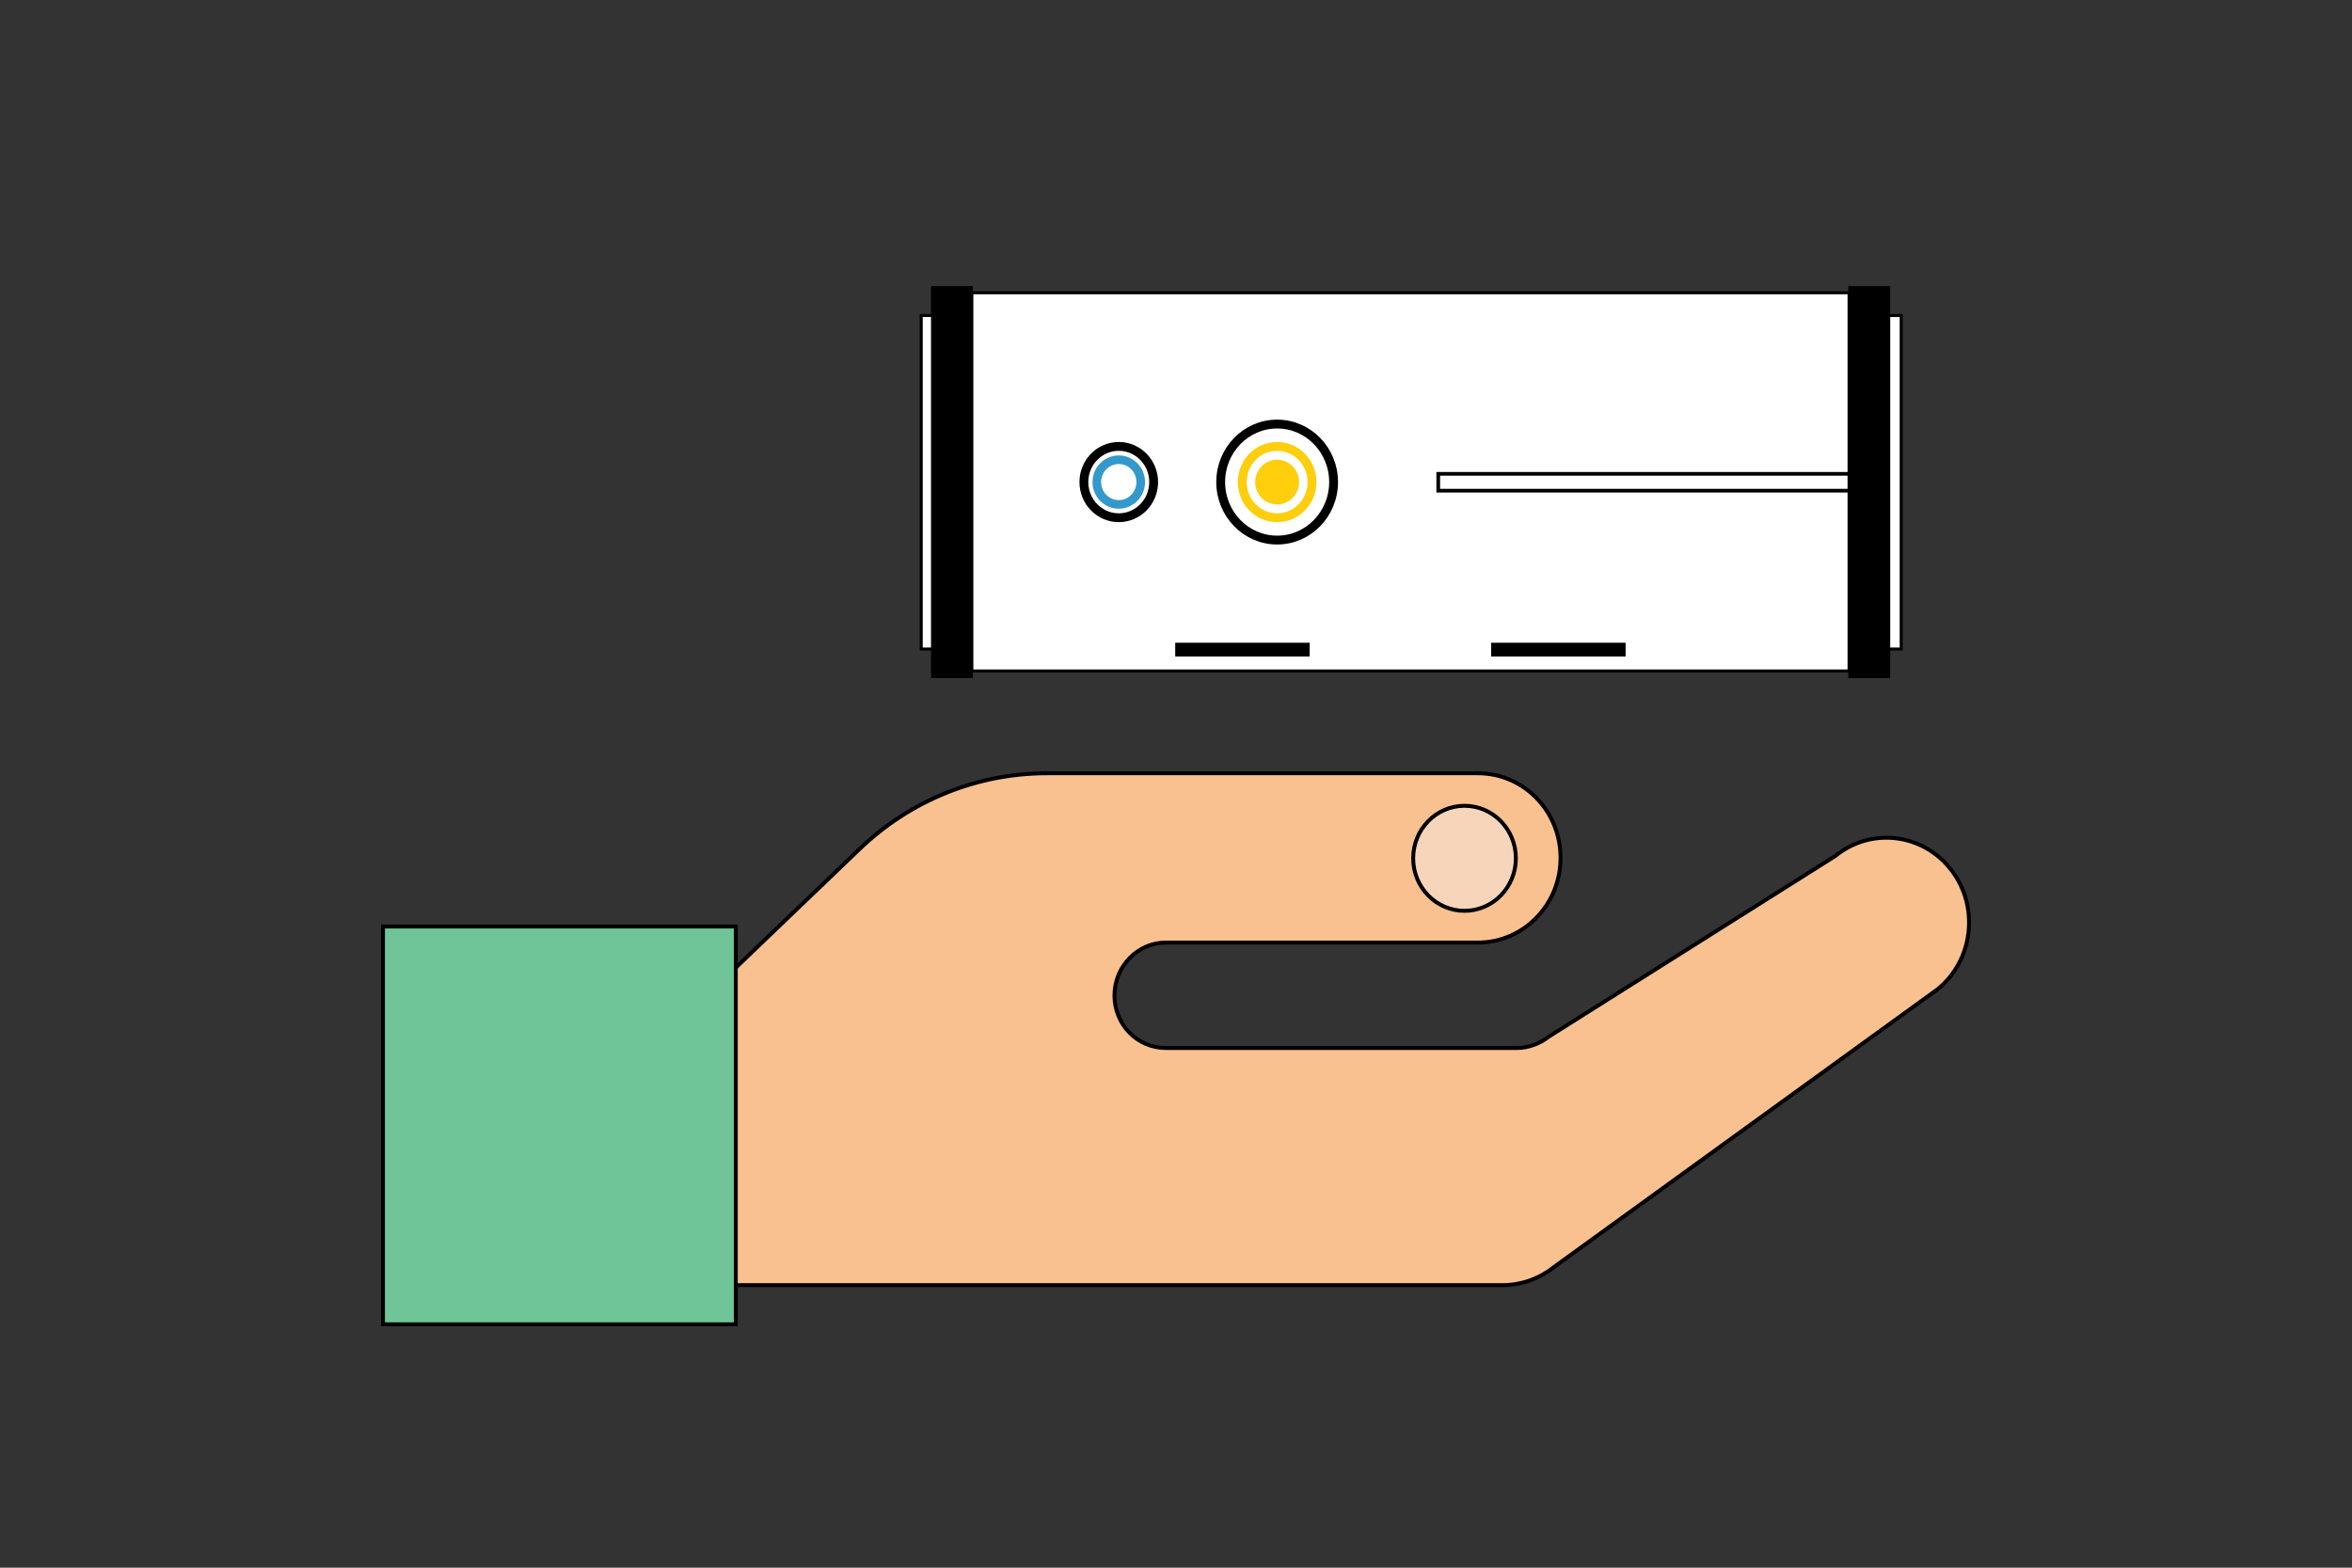 <?xml version="1.0" encoding="utf-8"?>
<!-- Generator: Adobe Illustrator 19.1.0, SVG Export Plug-In . SVG Version: 6.00 Build 0)  -->
<svg version="1.1"
	 id="Layer_1" sodipodi:docname="hublateral.svg" inkscape:version="0.48.4 r9939" xmlns:svg="http://www.w3.org/2000/svg" xmlns:sodipodi="http://sodipodi.sourceforge.net/DTD/sodipodi-0.dtd" xmlns:rdf="http://www.w3.org/1999/02/22-rdf-syntax-ns#" xmlns:inkscape="http://www.inkscape.org/namespaces/inkscape" xmlns:cc="http://creativecommons.org/ns#" xmlns:dc="http://purl.org/dc/elements/1.1/"
	 xmlns="http://www.w3.org/2000/svg" xmlns:xlink="http://www.w3.org/1999/xlink" x="0px" y="0px" viewBox="-5 197 600 400"
	 style="enable-background:new -5 197 600 400;" xml:space="preserve">
<rect x="-5" y="197" width="600" height="400" fill="#333333" stroke="none"/>
<style type="text/css">
	.st0{fill:#F8C18F;stroke:#000000;stroke-miterlimit:10;}
	.st1{fill:#6FC498;stroke:#000000;stroke-miterlimit:10;}
	.st2{fill:#F7D5BA;stroke:#000000;stroke-miterlimit:10;}
	.st3{fill:#FFFFFF;stroke:#000000;stroke-width:0.769;stroke-miterlimit:10;}
	.st4{fill:none;stroke:#000000;stroke-width:0.941;stroke-miterlimit:10;}
	.st5{fill:none;stroke:#000000;stroke-width:2.256;stroke-miterlimit:10;}
	.st6{fill:none;stroke:#3398CC;stroke-width:2.196;stroke-miterlimit:10;}
	.st7{fill:none;stroke:#FFCE0C;stroke-width:2.264;stroke-miterlimit:10;}
	.st8{fill:#FFCE0C;}
</style>
<sodipodi:namedview  id="namedview39" inkscape:window-maximized="1" inkscape:window-y="24" inkscape:window-x="0" inkscape:pageopacity="0" inkscape:current-layer="Layer_1" inkscape:window-width="1680" inkscape:pageshadow="2" inkscape:window-height="1026" borderopacity="1" gridtolerance="10" bordercolor="#666666" objecttolerance="10" inkscape:zoom="0.67428571" inkscape:cx="3.8559322" inkscape:cy="175" pagecolor="#ffffff" guidetolerance="10" showgrid="false">
	</sodipodi:namedview>
<g>
	<path id="path33_2_" inkscape:connector-curvature="0" class="st0" d="M182.6,524.9h195.8c4.5,0,9.1-1.5,13-4.6l97.9-70.9
		c9.1-7.4,10.7-21,3.5-30.4c-7.2-9.4-20.5-11-29.6-3.6l-73.1,46.1c-2.3,1.8-5.2,2.9-8.1,2.9h-89.6c-7.3,0-13.1-6-13.1-13.4
		s5.9-13.5,13.1-13.5H372c11.7,0,21.1-9.7,21.1-21.6c0-12-9.4-21.6-21.1-21.6H262.1c-17.8,0-34.9,6.9-47.9,19.4L182.6,444"/>
	<rect id="rect35" x="92.7" y="433.4" class="st1" width="90" height="101.5"/>
	
		<ellipse id="circle37" sodipodi:cx="299.73801" sodipodi:cy="240.57201" sodipodi:ry="10.75" sodipodi:rx="10.75" class="st2" cx="368.6" cy="416" rx="13.1" ry="13.4">
	</ellipse>
</g>
<g>
	<rect x="242.9" y="271.7" class="st3" width="223.8" height="96.5"/>
	<rect x="467.4" y="277.5" class="st3" width="12.6" height="85.1"/>
	<rect x="230" y="277.5" class="st3" width="12.6" height="85.1"/>
	<rect x="232.5" y="270" width="10.7" height="100"/>
	<rect x="466.5" y="270" width="10.7" height="100"/>
	<rect x="294.8" y="361" width="34.3" height="3.5"/>
	<rect x="375.4" y="361" width="34.3" height="3.5"/>
	<rect id="rect9_1_" x="361.9" y="317.9" class="st4" width="105.5" height="4.3"/>
	<g>
		
			<ellipse id="circle21_1_" sodipodi:cx="244.869" sodipodi:cy="158.104" sodipodi:ry="8.7279997" sodipodi:rx="8.7279997" class="st5" cx="280.4" cy="320" rx="8.9" ry="9.1">
		</ellipse>
		
			<ellipse id="circle23_1_" sodipodi:cx="244.869" sodipodi:cy="158.104" sodipodi:ry="5.4569998" sodipodi:rx="5.4569998" class="st6" cx="280.4" cy="320" rx="5.6" ry="5.7">
		</ellipse>
	</g>
	<g>
		
			<ellipse id="circle19_1_" sodipodi:cx="288.50699" sodipodi:cy="158.104" sodipodi:ry="14.11" sodipodi:rx="14.11" class="st5" cx="320.8" cy="320" rx="14.4" ry="14.8">
		</ellipse>
		
			<ellipse id="circle25_1_" sodipodi:cx="288.50699" sodipodi:cy="158.104" sodipodi:ry="8.7279997" sodipodi:rx="8.7279997" class="st7" cx="320.8" cy="320" rx="8.9" ry="9.1">
		</ellipse>
		
			<ellipse id="circle27_1_" sodipodi:cx="288.50699" sodipodi:cy="158.104" sodipodi:ry="5.4569998" sodipodi:rx="5.4569998" class="st8" cx="320.8" cy="320" rx="5.6" ry="5.7">
		</ellipse>
	</g>
</g>
</svg>
